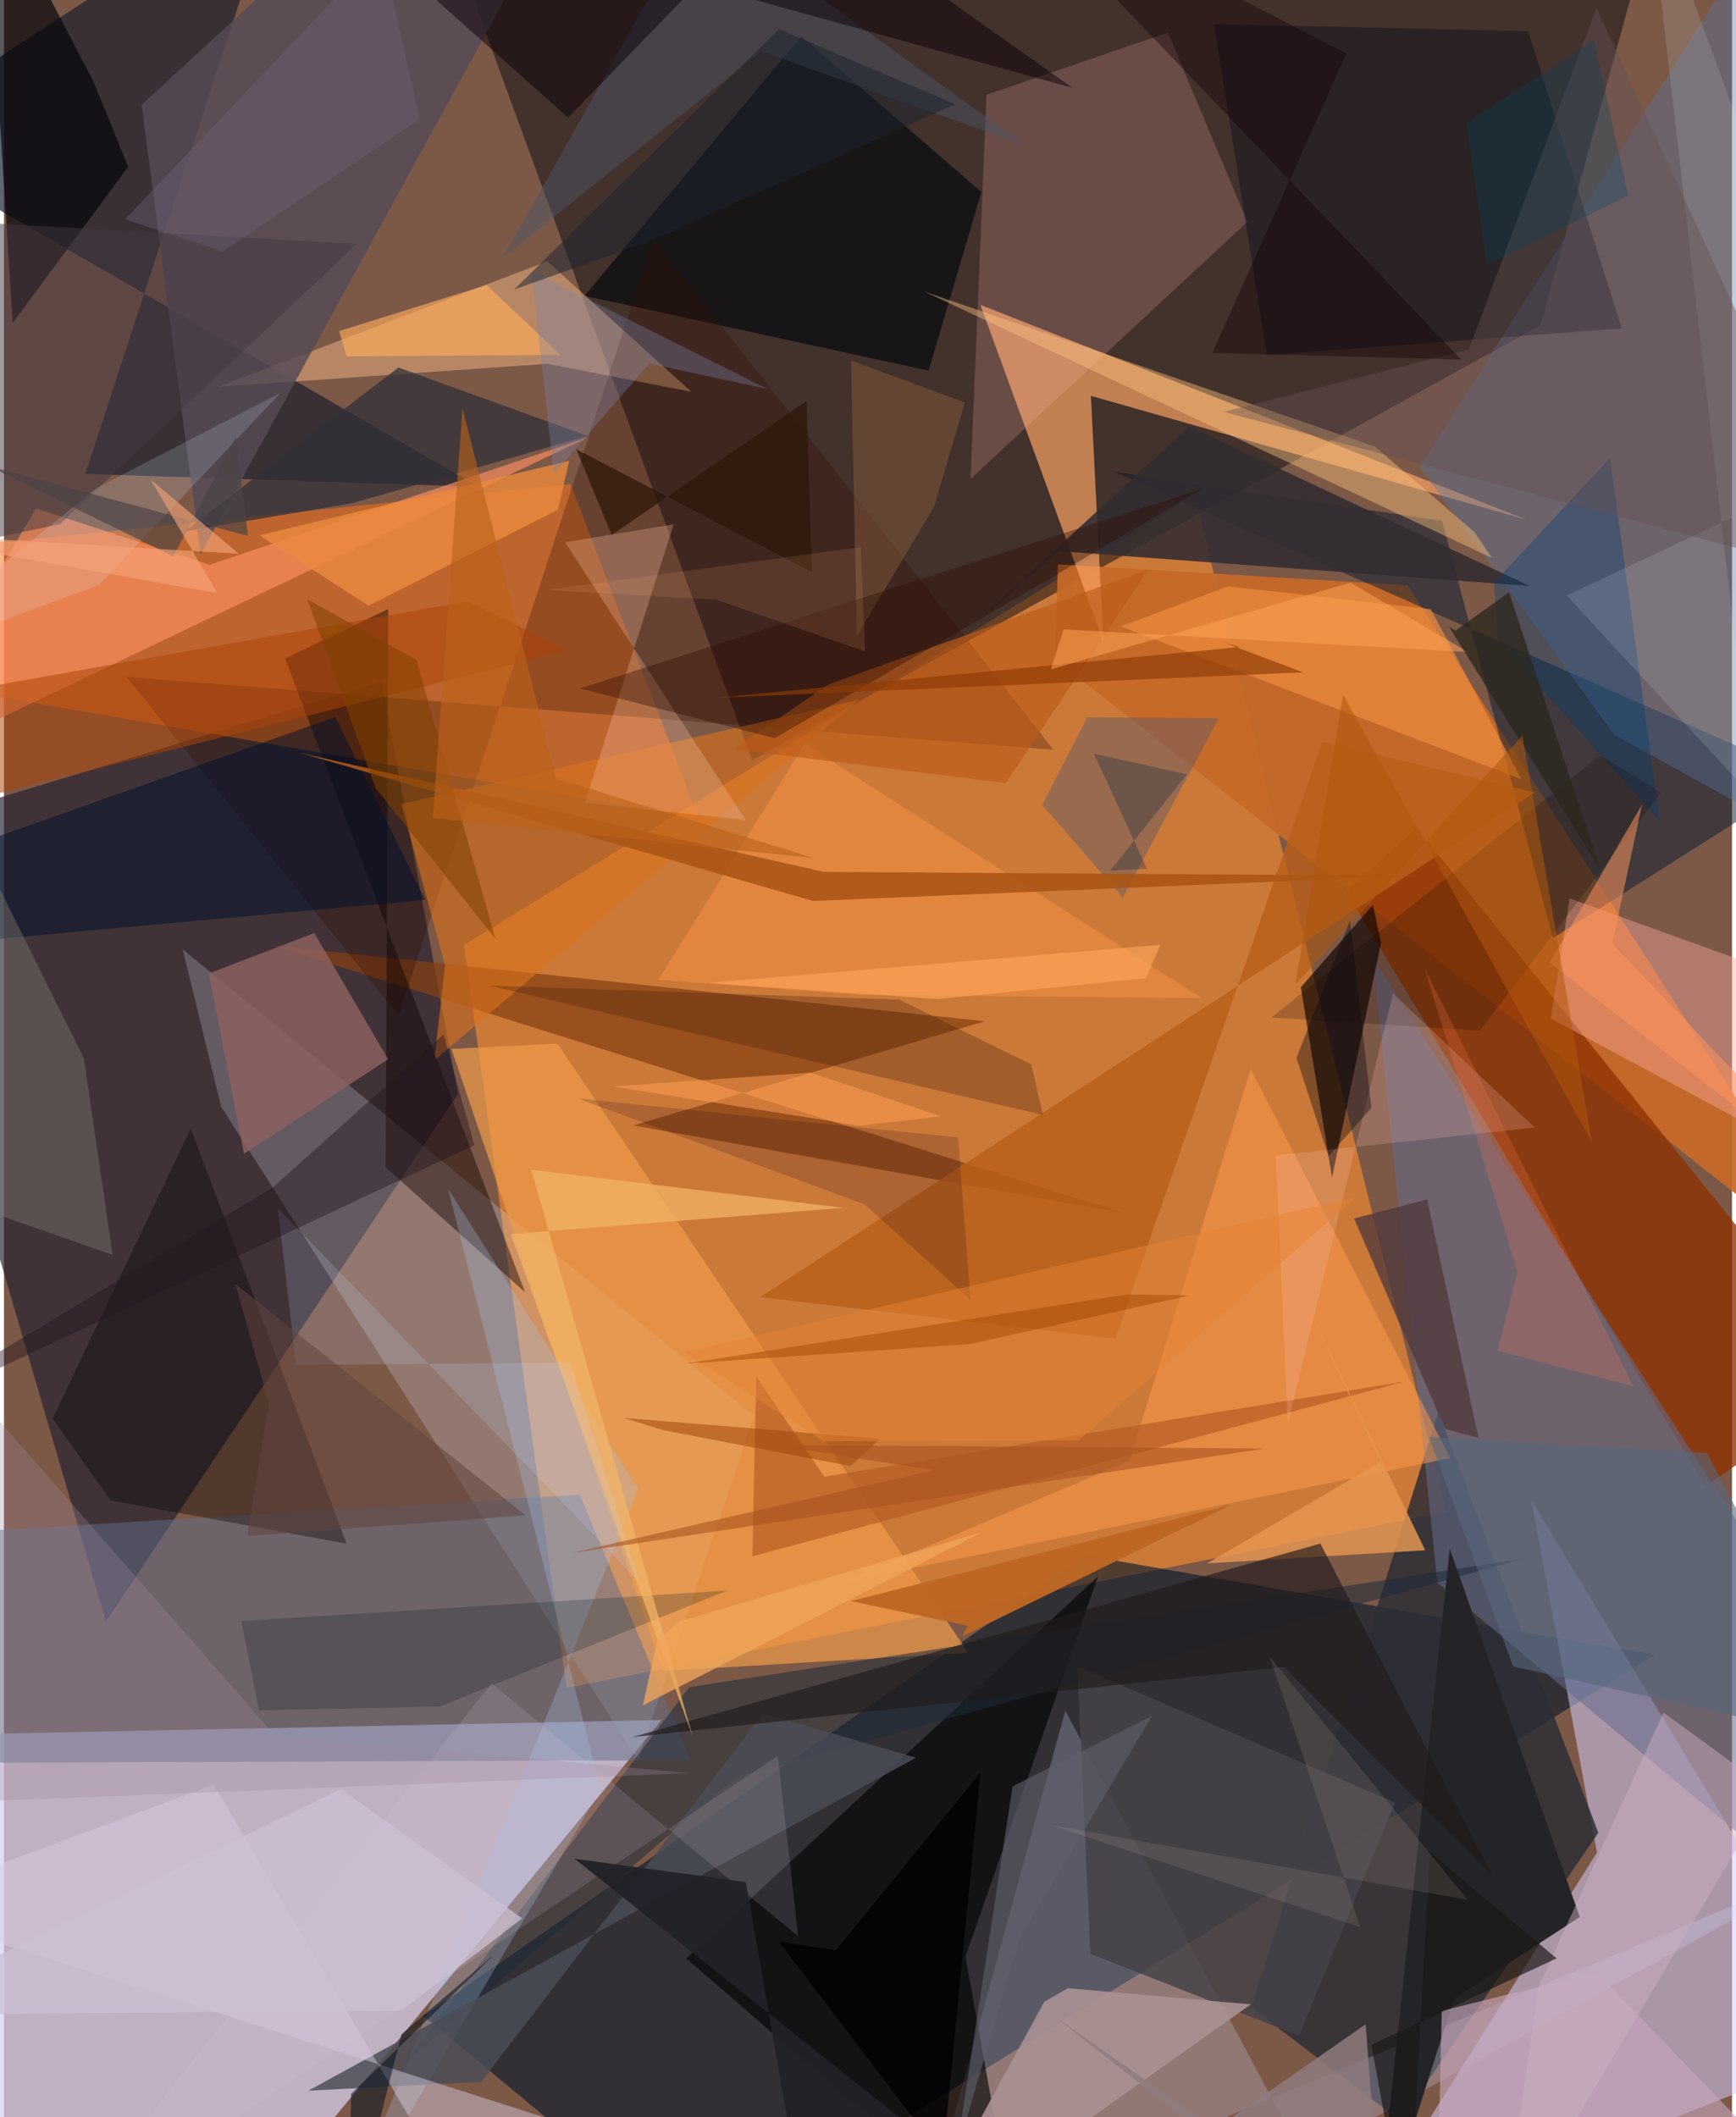 <svg xmlns="http://www.w3.org/2000/svg" width="228" height="278" viewBox="0 0 836 1024"><path fill="#7c5847" d="M0 0h836v1024H0z"/><path fill="#d8d2f1" fill-opacity=".725" d="M318.174 831.913l-333.104 6.83L-62 1061.268l193.663-2.855z"/><path fill="#f18a33" fill-opacity=".671" d="M222.532 457.126l353.356-217.69L697.75 731.27 272.2 816.35z"/><path fill="#140f14" fill-opacity=".537" d="M361.9 367.751l381.468-210.464 57.94-210.518L204.618-62z"/><path fill="#01162a" fill-opacity=".6" d="M336.89 1086L202.976 975.08l320.6-222.738 275.059 48.069z"/><path fill="#d6ceff" fill-opacity=".529" d="M651.12 1086L898 988.924 738.97 725.706l31.692 170.292z"/><path fill="#23202f" fill-opacity=".667" d="M-62 403.894l244.756-74.107 36.865 199.323L49.344 784.26z"/><path fill="#ff7319" fill-opacity=".506" d="M274.024 234.103l62.06 161.833L-4.275 336.64l-55.478-68.345z"/><path fill="#c56929" fill-opacity=".941" d="M509.86 272.92l-1.347 45.98L898 624.684 679.01 283.06z"/><path fill="#2d2e35" fill-opacity=".839" d="M771.327 886.48l-95.718 139.293-72.13-54.764 90.373-287.933z"/><path fill="#1c1f2e" fill-opacity=".69" d="M229.623 235.458l-190.267-6.249L134.55-62-62 66.987z"/><path fill="#faa264" fill-opacity=".69" d="M736.663 251.39l-210.83-59.92 6.034 118.658L472.38 147.46z"/><path fill="#dfeaf6" fill-opacity=".224" d="M86.445 459.192l276.354 225.614-56.086 166.539L105.09 535.283z"/><path fill="#d2d4fa" fill-opacity=".255" d="M442.479 1086l442.71-184.61-256.694 141.95-115.041-215.916z"/><path fill="#8d3201" fill-opacity=".773" d="M898 667.328l-74.852 51.495L649.17 431.1l34.336-30.584z"/><path fill="#081c31" fill-opacity=".506" d="M537.118 228.2L872.34 375.785l-122.984 77.928-53.608-201.751z"/><path fill="#854013" fill-opacity=".714" d="M129.883 457.279l412.588 129.577-238.12-42.516 170.13-50.384z"/><path fill="#000204" fill-opacity=".624" d="M330.089 947.218L490.29 1086l-25.14-139.624 64.105-183.915z"/><path fill="#616e88" fill-opacity=".514" d="M-50.127 852.696l382.255-1.378-53.576-128.352-309.332 18.752z"/><path fill="#646b8e" fill-opacity=".545" d="M898 828.087L662.259 463.693l31.194 301.758L898 935.917z"/><path fill="#5776a3" fill-opacity=".388" d="M898 420.963l-119.102-65.628-94.082-129.513L849.952-34.392z"/><path fill="#0a0d10" fill-opacity=".749" d="M472.849 92.893l-87.062-75.458L280.86 143.083l166.463 36.194z"/><path fill="#fabe89" fill-opacity=".463" d="M262.835 126.386l69.717 63.118-69.636-13.556-159.149 11.125z"/><path fill="#360f00" fill-opacity=".29" d="M314.217 115.408l-123.29 375.974-131.55-163.967 448.32 35.245z"/><path fill="#feb8b2" fill-opacity=".204" d="M601.526 107.337l-133.93 124.315 7.744-185.824 87.755-30.066z"/><path fill="#ed9b4a" fill-opacity=".702" d="M466.468 799.36l-147.689 8.895-102.33-300.946 51.329-2.539z"/><path fill="#0f0401" fill-opacity=".659" d="M627.376 477.522l15.109 91.976 23.732-113.585-3.951-18.24z"/><path fill="#da711b" fill-opacity=".604" d="M192.253 388.815l21.127 78.125-5.164 45.873 205.297-174.292z"/><path fill="#ff8f60" fill-opacity=".647" d="M15.529 245.928l83.99 27.247 182.852-61.558L-62 376.104z"/><path fill="#1b2a39" fill-opacity=".529" d="M331.574 816.012L734.414 754 353.645 859.916 193.45 998.434z"/><path fill="#564a55" fill-opacity=".835" d="M270.157-51.282L189.095-62 66.595 50.713 95.12 268.124z"/><path fill="#0e0000" fill-opacity=".431" d="M135.998 318.485l116.08 306.548-67.408-60.48 1.254-270.026z"/><path fill="#ffaaa0" fill-opacity=".412" d="M898 485.234v87.711L748.331 492.62l9.08-58.098z"/><path fill="#010008" fill-opacity=".651" d="M60.087 80.641L43.256 39.357-9.587-62 4.229 156.24z"/><path fill="#000916" fill-opacity=".373" d="M737.351 15.099l-151.974-3.44 25.56 160.122 171.677-12.95z"/><path fill="#322d31" fill-opacity=".882" d="M467.654 303.435l105.812-97.167 164.608 77.129-227.696-16.809z"/><path fill="#000002" fill-opacity=".349" d="M23.537 686.116l66.846-140.3 75.385 200.819-114.136-20.966z"/><path fill="#8e6260" fill-opacity=".808" d="M116.111 558.018l-16.951-87.21 50.98-19.542 35.689 61.039z"/><path fill="#b8601b" fill-opacity=".835" d="M637.766 358.694l-100.03 288.732-172.033-20.027 374.745-244.13z"/><path fill="#ff9d4e" fill-opacity=".486" d="M405.679 765.382l138.803-58.817 58.653-189.517 96.575 188.217z"/><path fill="#00112b" fill-opacity=".51" d="M160.326 346.779L-25.853 412.71-60.6 459.37l264.437-24.117z"/><path fill="#242327" d="M701.554 966.687L663.31 1086l36.144-336.878 62.871 178.061z"/><path fill="#a9c3e9" fill-opacity=".282" d="M288.664 865.543l-127.39 215.822L306.82 720.132 214.8 574.864z"/><path fill="#454249" fill-opacity=".843" d="M672.972 871.848l-153.708-65.896 6.321 139.03 100.936 39.66z"/><path fill="#4a4d57" fill-opacity=".835" d="M441.183 850.16l-73.925-21.499-136.362 178.229-83.604 4.296z"/><path fill="#302f37" fill-opacity=".729" d="M282.436 210.882L168.07 243.479l-80.514 13.484 103.248-79.224z"/><path fill="#f49140" fill-opacity=".631" d="M734.082 376.85l-43.823-82.208-98.121-11.045-51.78 19.38z"/><path fill="#fec0a3" fill-opacity=".286" d="M323.955 253.618l-52.507 8.65 87.354 134.365-77.758-8.317z"/><path fill="#5e5a66" fill-opacity=".451" d="M541.224 434.256l-38.905-45.033 21.789-42.311 63.6.486z"/><path fill="#ffc580" fill-opacity=".42" d="M663.205 215.986l-217.95-74.983L719.77 269.797l-8.321-12.356z"/><path fill="#aa9193" fill-opacity=".902" d="M503.293 968.171l11.455-6.548 88.436 7.813L438.935 1086z"/><path fill="#b55c25" fill-opacity=".671" d="M362.064 752.722l1.887-86.918 32.917 48.412 280.759-46.05z"/><path fill="#d8ccde" fill-opacity=".467" d="M343.278 1050.277l-136.613-8.253-105.207-178.883-158.76 58.998z"/><path fill="#50393b" fill-opacity=".765" d="M688.479 580.089l24.88 115.408-16.23-4.435-43.97-101.716z"/><path fill="#7f7b74" fill-opacity=".408" d="M52.567 606.947l-13.86-94.933-52.686-106.072 3.795 179.04z"/><path fill="#f69144" fill-opacity=".545" d="M387.437 359.865l-70.81 113.975 97.53 7.328 165.173 1.534z"/><path fill="#c5a5bb" fill-opacity=".639" d="M898 1086l-204.71-16.454 2.286-96.963 74.966-18.604z"/><path fill="#e79751" fill-opacity=".816" d="M629.1 628.445l36.933 78.535-83.947 49.158 105.485-6.305z"/><path fill="#4b5667" fill-opacity=".471" d="M241.509 124.402l94.456-168L494.507 70.548 366.344 24.823z"/><path fill="#ad4409" fill-opacity=".522" d="M224.508 290.73l47.896 23.936L-62 398.58l19.253-60.223z"/><path fill="#201b1c" fill-opacity=".655" d="M720.013 907.036l-100.834-100.78-315.385 33.937 333.067-93.615z"/><path fill="#ec893d" fill-opacity=".796" d="M176.407 292.955l-52.805-34.02 149.852-36.075-5.417 23.64z"/><path fill="#03181d" fill-opacity=".22" d="M349.729 769.305l-138.74 56.067-87.585 1.86-8.562-43.193z"/><path fill="#4a200e" fill-opacity=".314" d="M497.025 514.875l5.558 24.368-268.005-62.574L433.08 483.5z"/><path fill="#003c76" fill-opacity=".353" d="M720.895 281.742l1.745 28.058 78.334 87.03-23.993-175.306z"/><path fill="#0b010a" fill-opacity=".494" d="M380.615-54.112L272.925 56.9 139.641-62 516.908 42.478z"/><path fill="#ddf2f3" fill-opacity=".137" d="M794.578-62L898 221.29l-141.981 66.724 90.16 97.646z"/><path fill="#ab5618" fill-opacity=".906" d="M683.663 423.558L391.37 435.753l-248.267-71.655 253.362 57.604z"/><path fill="#0f0000" fill-opacity=".196" d="M801.541 383.278l-29.322-17.963-159.04 126.809 100.873 6.355z"/><path fill="#ffc0b3" fill-opacity=".216" d="M672.012 480.482l68.485 64.868-125.251 13.526 5.83 129.683z"/><path fill="#bc5b1b" fill-opacity=".663" d="M353.087 362.34l131.563 16.447 68.996-103.358-154.865 55.668z"/><path fill="#feab5b" fill-opacity=".643" d="M233.485 137.854l35.737 33.78-103.377.72-3.719-12.209z"/><path fill="#443841" fill-opacity=".506" d="M170.674 117.97L27.21 253.49l-44.06 9.267-9.933-155.9z"/><path fill="#cbafc1" fill-opacity=".475" d="M802.813 828.312l-60.468 132.762L724.435 1086 854.8 866.162z"/><path fill="#f3b466" fill-opacity=".733" d="M245.21 596.89l160.956-12.695-151.08-18.447 78.138 274.254z"/><path fill="#825a3b" fill-opacity=".494" d="M412.631 307.497l37.393-62.463 14.85-50.414-55.118-20.232z"/><path fill="#665153" fill-opacity=".424" d="M590.019 199.21l118.673-30.199L770.397 3.792 898 280.908z"/><path fill="#d7eaff" fill-opacity=".173" d="M133.904 189.919l-87.85 92.96L-62 322.881l106.667-86.77z"/><path fill="#7b83a6" fill-opacity=".349" d="M312.098 175.83l-46.086 53.438-10.862-98.302 114.157 57.172z"/><path fill="#03101e" fill-opacity=".533" d="M237.702 944.859l-69.754 67.838-1.52 73.303 25.888-102.082z"/><path fill="#be6725" fill-opacity=".969" d="M463.654 791.366l130.166-63.57L409.725 774.4l56.558 11.924z"/><path fill="#2c0916" fill-opacity=".188" d="M416.408 582.554l-138.522-51.221 183.658 18.823 6.057 78.531z"/><path fill="#c6d5ff" fill-opacity=".169" d="M141.326 660.212l-8.841-75.904 174.94 180.956L273.9 659.05z"/><path fill="#2b0d00" fill-opacity=".373" d="M506.228 279.685l-133.37 77.339-94.175-24.028 301.27-96.684z"/><path fill="#fd925c" fill-opacity=".533" d="M792.462 389.146l-44.678 76.495L898 582.18 778.066 456.465z"/><path fill="#d5c5da" fill-opacity=".153" d="M374.413 849.137l9.773 87.342-148.313-122.354L20.703 1086z"/><path fill="#241720" fill-opacity=".431" d="M-62 689.753l289.576-135.874-14.949-53.558-82.683 74.101z"/><path fill="#57677c" fill-opacity=".6" d="M730.08 805.999l-40.662-110.95 134.39 7.699L898 843.453z"/><path fill="#a14a0f" fill-opacity=".565" d="M299.944 685.816l19.067 5.911 90.507 17.367 14.387-13.235z"/><path fill="#8c3b05" fill-opacity=".655" d="M590.24 310.81l7.495 2.146-253.233 24.577 283.984-12.35z"/><path fill="#5e606a" fill-opacity=".62" d="M460.629 1041.849l30.796-104.55 64.062-107.43-67.536 34.16z"/><path fill="#f0a65a" fill-opacity=".792" d="M473.19 741.07l-146.662 43.246-10.582 9.528-6.84 30.974z"/><path fill="#9f879c" fill-opacity=".282" d="M-62 619.047L-27.27 871.9l359.004-14.28-200.953-18.626z"/><path fill="#fea455" fill-opacity=".522" d="M651.491 281.76l-145.037 41.987 6.181-19.327 195.443 10.926z"/><path fill="#ff9f54" fill-opacity=".529" d="M413.795 544.482l-119.232-19.006 95.518-6.689 63.311 21.11z"/><path fill="#2c261d" fill-opacity=".765" d="M699.076 303.173l3.081 1.87 25.94-18.559 44.26 134.264z"/><path fill="#17060b" fill-opacity=".431" d="M479.176-62L649.45 25.877l-64.856 144.796 120.437 3.23z"/><path fill="#010002" fill-opacity=".769" d="M374.812 939.018l79.413 104.312 18.251-186.056-70.043 86.02z"/><path fill="#1b1818" fill-opacity=".682" d="M689.84 895.758l61.254 51.42-89.573 41.856L679.308 1086z"/><path fill="#2d180a" fill-opacity=".757" d="M388.356 193.846l-94.337 64.901-17.166-41.504 114.014 59.507z"/><path fill="#804100" fill-opacity=".553" d="M199.544 319.199l38.151 134.732-57.902-72.798-33.116-91.34z"/><path fill="#494347" fill-opacity=".671" d="M118.026 259.257l-5.823-47.98-30.25 57.798-89.422-43.698z"/><path fill="#d4bcad" fill-opacity=".129" d="M506.231 882.653l201.79 36.24-95.767-117.787 43.854 130.93z"/><path fill="#fe795a" fill-opacity=".22" d="M687.07 468.03l45.196 146.965-9.772 38.35 65.888 17.146z"/><path fill="#bb621b" fill-opacity=".616" d="M267.057 376.458l-45.203-178.86-14.379 197.984L392.15 415.11z"/><path fill="#8f7b7e" fill-opacity=".843" d="M581.39 1032.885l77.382-53.84L666.741 1086 508.776 975.68z"/><path fill="#034965" fill-opacity=".286" d="M707.381 59.6l9.96 68.386L785.73 94.68l-16.55-75.44z"/><path fill="#f5a478" fill-opacity=".608" d="M70.961 231.921l32.263 54.989L-62 257.32l175.606 10.531z"/><path fill="#ae560e" fill-opacity=".545" d="M647.813 335.877l120.34 216.375-33.575-196.535L624.78 476.24z"/><path fill="#222229" fill-opacity=".937" d="M358.895 910.279l-82.845-11.274 232.845 185.377L389.61 1086z"/><path fill="#e78333" fill-opacity=".478" d="M328.982 653.987l67.744 43.145 123.194-.503 134.282-117.672z"/><path fill="#a24906" fill-opacity=".49" d="M329.948 659.506l213.088-33.416 30.53.472-106.037 23.49z"/><path fill="#62443f" fill-opacity=".533" d="M128.195 678.817l-10.554 64.126 134.769-9.994L111.94 620.99z"/><path fill="#a8521f" fill-opacity=".584" d="M610.061 700.602l-237.74-1.765 77.27 12.284-175.7 40.169z"/><path fill="#1d242f" fill-opacity=".514" d="M313.38 116.307l146.812-65.89-85.243-36.35-128.133 125.945z"/><path fill="#cdc0d2" fill-opacity=".757" d="M192.549 972.425l58.17-44.604-87.732-62.492L-62 974.52z"/><path fill="#0f0b12" fill-opacity=".396" d="M651.192 445.175l-25.913 66.502 15.504 47.588 20.712-23.426z"/><path fill="#0e2844" fill-opacity=".314" d="M535.185 421.08l37.126-46.53-45.009-10.002 25.654 55.618z"/><path fill="#f5a875" fill-opacity=".141" d="M344.65 290.058l-81.602-4.735 151.494-20.698 2 50.443z"/><path fill="#fca65a" fill-opacity=".647" d="M451.576 483.206l-110.705-7.81 218.655-18.422-7.147 16.155z"/><path fill="#6c6278" fill-opacity=".404" d="M105.868 121.583l95.218-63.952-18.396-82.264L58.57 106.098z"/></svg>